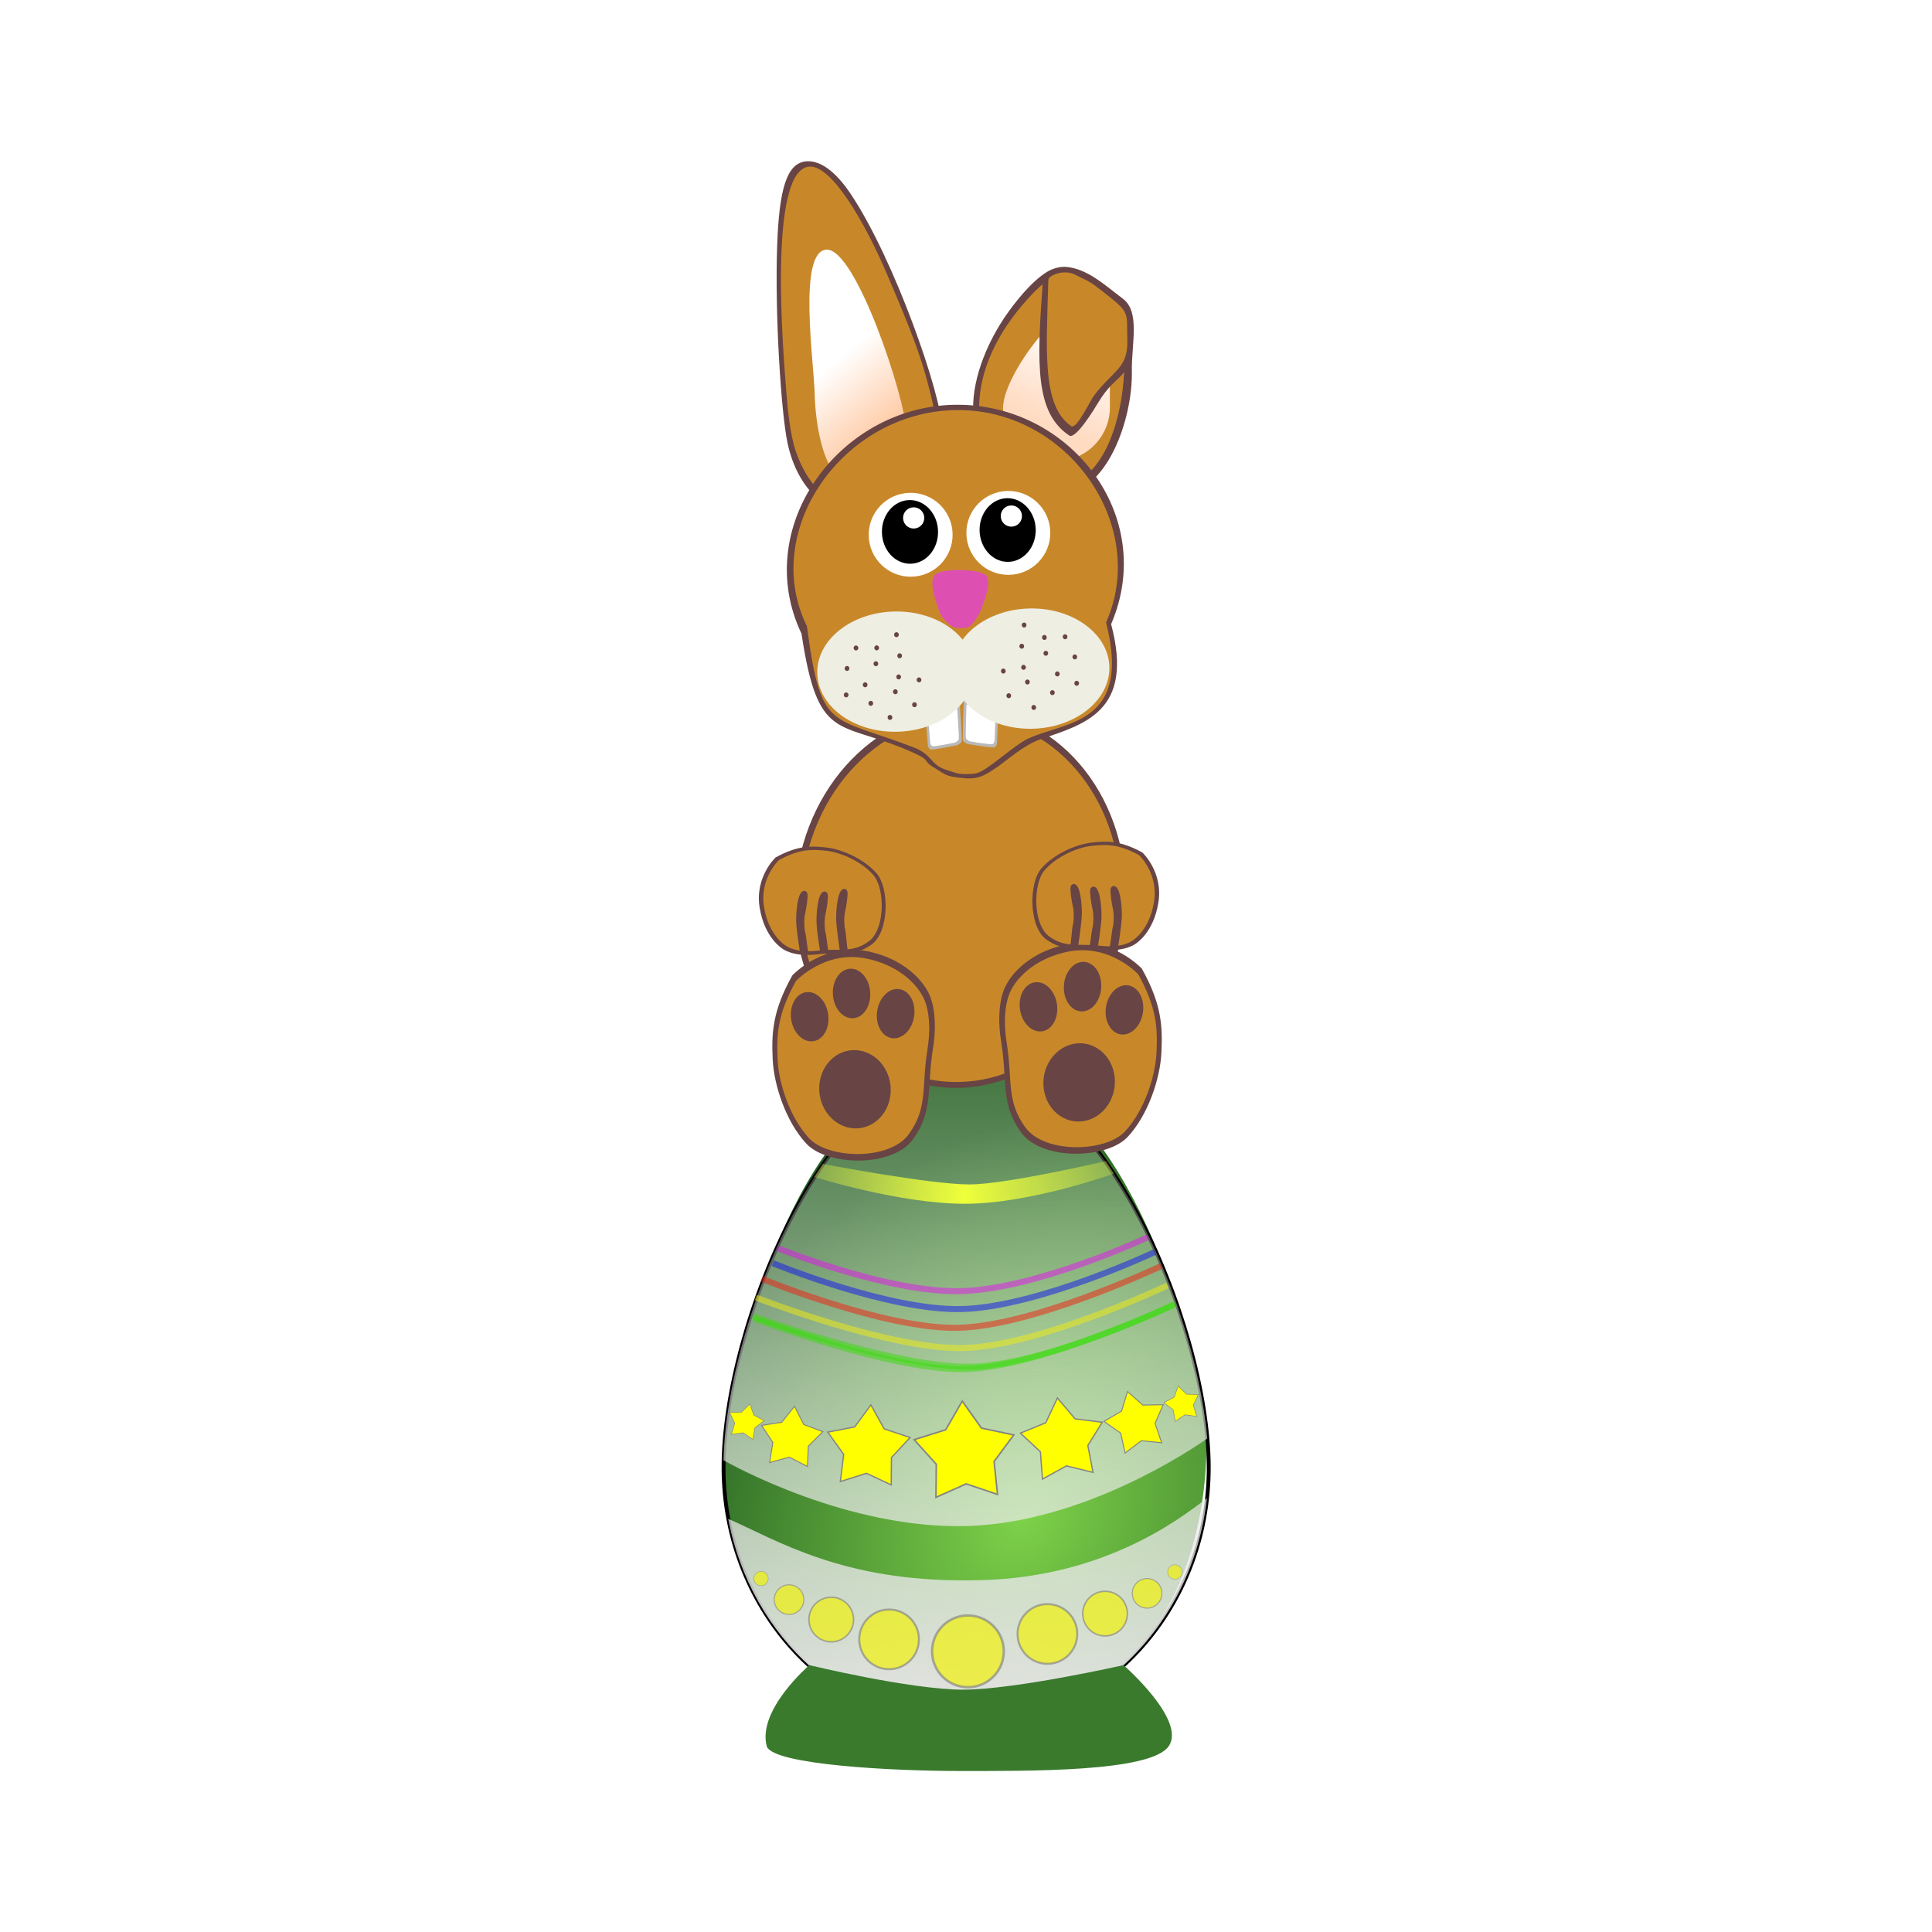 <svg:svg xmlns:dc="http://purl.org/dc/elements/1.1/" xmlns:ns2="http://creativecommons.org/ns#" xmlns:rdf="http://www.w3.org/1999/02/22-rdf-syntax-ns#" xmlns:svg="http://www.w3.org/2000/svg" height="824.708" id="svg4358" version="1.1" viewBox="-308.053 -68.72 824.708 824.708" width="824.708">
  <svg:defs id="defs4360">
    <svg:filter color-interpolation-filters="sRGB" height="1.254" id="filter3228" width="1.033" x="-.017" y="-.127">
      <svg:feGaussianBlur id="feGaussianBlur3230" stdDeviation="1.12" />
    </svg:filter>
    <svg:radialGradient cx="25" cy="27.326" gradientTransform="matrix(-21.474 -10.732 14.179 -25.664 684.22 1725.5)" gradientUnits="userSpaceOnUse" id="radialGradient5577" r="6.186">
      <svg:stop id="stop3766" offset="0" stop-color="#7ed249" />
      <svg:stop id="stop3768" offset="1" stop-color="#286325" />
    </svg:radialGradient>
    <svg:radialGradient cx="144.86" cy="567.25" gradientTransform="matrix(1 0 0 1.361 164.46 -142.1)" gradientUnits="userSpaceOnUse" id="radialGradient5579" r="158.39">
      <svg:stop id="stop3348" offset="0" stop-color="#ffbcbc" />
      <svg:stop id="stop3350" offset="1" stop-color="#ffbcbc" stop-opacity="0" />
    </svg:radialGradient>
    <svg:linearGradient gradientTransform="translate(164.46 62.541)" gradientUnits="userSpaceOnUse" id="linearGradient5581" x1="157.96" x2="157.96" y1="429.76" y2="-62.812">
      <svg:stop id="stop3338" offset="0" stop-color="#e3e3e3" />
      <svg:stop id="stop3340" offset="1" stop-color="#fdfdfd" stop-opacity="0" />
    </svg:linearGradient>
    <svg:linearGradient gradientTransform="translate(164.46 62.541)" gradientUnits="userSpaceOnUse" id="linearGradient5583" spreadMethod="reflect" x1="157.93" x2="24.406" y1="72.335" y2="72.335">
      <svg:stop id="stop3358" offset="0" stop-color="#efff3a" />
      <svg:stop id="stop3360" offset="1" stop-color="#efff3a" stop-opacity="0" />
    </svg:linearGradient>
    <svg:linearGradient gradientTransform="matrix(4.767 -.576 .58 4.798 7.195 276.53)" gradientUnits="userSpaceOnUse" id="linearGradient6012" x1="-10.615" x2="-6.886" y1="15.854" y2="8.027">
      <svg:stop id="stop4867-4" offset="0" stop-color="#ffdbc2" />
      <svg:stop id="stop4869-0" offset="1" stop-color="#fff" />
    </svg:linearGradient>
    <svg:linearGradient gradientTransform="matrix(4.767 -.576 .58 4.798 -78.476 294.84)" gradientUnits="userSpaceOnUse" id="linearGradient6014" x1="-12.234" x2="-4.5" y1="10" y2="19.5">
      <svg:stop id="stop4296-8" offset="0" stop-color="#fff" />
      <svg:stop id="stop4298-8" offset="1" stop-color="#ffaa6e" />
    </svg:linearGradient>
  </svg:defs>
  <svg:g id="layer1" transform="translate(-406.23 -177.58)">
    <svg:g id="g5585">
      <svg:path d="m514.13 563.26c56.975 1.5 90.25 100.22 98.872 150.1 3.463 66.476-26.656 130.53-105.96 132.37-111.4-18.75-101.58-119.1-97.08-136.99 13.11-70.79 47.2-146.99 104.17-145.48z" fill="url(#radialGradient5577)" fill-rule="evenodd" id="path2880" />
      <svg:g id="g2431" transform="matrix(.659 -.003 .003 .659 296.86 522.82)">
        <svg:path d="m480 323.79c0 93.051-70.4 168.57-157.14 168.57-86.743 0-157.14-75.52-157.14-168.57 0-93.051 70.4-260 157.14-260 86.74 0.001 157.14 166.95 157.14 260z" fill="url(#radialGradient5579)" id="path3161" stroke="#000" stroke-linejoin="round" stroke-width="2.5" />
        <svg:path d="m322.78 63.734c-85.135 0-154.52 160.82-157.06 254.75 5.38 3.081 80.921 45.544 158.62 43.281 75.542-2.2 146.11-49.889 154.78-55.938-7.92-94.99-74.92-242.09-156.34-242.09zm155.94 280.78c-18.42 13.868-69.553 53.073-154.37 52.449-82.245 0.513-124.35-26.655-155.75-40.543 14.198 77.428 77.867 135.88 154.19 135.88 80.185 0 146.38-64.521 155.94-147.78z" fill="url(#linearGradient5581)" id="path3193" />
        <svg:path d="m122.07 428.69-20.285-6.919-19.618 8.629 0.312-21.43-14.269-15.992 20.477-6.326 10.8-18.512 12.344 17.52 20.943 4.551-12.848 17.154z" fill="#ff0" fill-rule="evenodd" id="path2389" stroke="#848484" stroke-width="1px" transform="translate(221.04 -87.279)" />
        <svg:path d="m122.07 428.69-20.285-6.919-19.618 8.629 0.312-21.43-14.269-15.992 20.477-6.326 10.8-18.512 12.344 17.52 20.943 4.551-12.848 17.154z" fill="#ff0" fill-rule="evenodd" id="path2391" stroke="#848484" stroke-width="1px" transform="matrix(.824 -.07 .07 .824 274.42 -17.272)" />
        <svg:path d="m122.07 428.69-20.285-6.919-19.618 8.629 0.312-21.43-14.269-15.992 20.477-6.326 10.8-18.512 12.344 17.52 20.943 4.551-12.848 17.154z" fill="#ff0" fill-rule="evenodd" id="path2393" stroke="#848484" stroke-width="1px" transform="matrix(.822 .093 -.093 .822 213.81 -28.813)" />
        <svg:path d="m122.07 428.69-20.285-6.919-19.618 8.629 0.312-21.43-14.269-15.992 20.477-6.326 10.8-18.512 12.344 17.52 20.943 4.551-12.848 17.154z" fill="#ff0" fill-rule="evenodd" id="path2395" stroke="#848484" stroke-width="1px" transform="matrix(.61 .092 -.092 .61 185.04 50.012)" />
        <svg:path d="m122.07 428.69-20.285-6.919-19.618 8.629 0.312-21.43-14.269-15.992 20.477-6.326 10.8-18.512 12.344 17.52 20.943 4.551-12.848 17.154z" fill="#ff0" fill-rule="evenodd" id="path2397" stroke="#848484" stroke-width="1px" transform="matrix(.601 -.139 .139 .601 316.64 67.727)" />
        <svg:path d="m122.07 428.69-20.285-6.919-19.618 8.629 0.312-21.43-14.269-15.992 20.477-6.326 10.8-18.512 12.344 17.52 20.943 4.551-12.848 17.154z" fill="#ff0" fill-rule="evenodd" id="path2399" stroke="#848484" stroke-width="1px" transform="matrix(.351 -.066 .066 .351 401.19 149.05)" />
        <svg:path d="m122.07 428.69-20.285-6.919-19.618 8.629 0.312-21.43-14.269-15.992 20.477-6.326 10.8-18.512 12.344 17.52 20.943 4.551-12.848 17.154z" fill="#ff0" fill-rule="evenodd" id="path2401" stroke="#848484" stroke-width="1px" transform="matrix(.343 .098 -.098 .343 184.9 146.08)" />
        <svg:path d="m168.7 724.06c0 12.832-10.402 23.234-23.234 23.234s-23.234-10.402-23.234-23.234 10.402-23.234 23.234-23.234 23.234 10.402 23.234 23.234z" fill="#f4f300" id="path2402" opacity=".657" stroke="#848484" stroke-linejoin="round" stroke-width="1.6" transform="translate(178 -281.09)" />
        <svg:g fill="#f4f300" id="g2412" stroke="#848484" stroke-linejoin="round" stroke-width="1.6" transform="translate(178 -289.17)">
          <svg:path d="m168.7 724.06c0 12.832-10.402 23.234-23.234 23.234s-23.234-10.402-23.234-23.234 10.402-23.234 23.234-23.234 23.234 10.402 23.234 23.234z" id="path2404" opacity=".657" transform="matrix(.832 0 0 .832 75.973 118.7)" />
          <svg:path d="m168.7 724.06c0 12.832-10.402 23.234-23.234 23.234s-23.234-10.402-23.234-23.234 10.402-23.234 23.234-23.234 23.234 10.402 23.234 23.234z" id="path2406" opacity=".657" transform="matrix(.622 0 0 .622 143.92 257.74)" />
          <svg:path d="m168.7 724.06c0 12.832-10.402 23.234-23.234 23.234s-23.234-10.402-23.234-23.234 10.402-23.234 23.234-23.234 23.234 10.402 23.234 23.234z" id="path2408" opacity=".657" transform="matrix(.412 0 0 .412 201.76 396.77)" />
          <svg:path d="m168.7 724.06c0 12.832-10.402 23.234-23.234 23.234s-23.234-10.402-23.234-23.234 10.402-23.234 23.234-23.234 23.234 10.402 23.234 23.234z" id="path2410" opacity=".657" transform="matrix(.201 0 0 .201 250.51 535.8)" />
        </svg:g>
        <svg:g fill="#f4f300" id="g2418" stroke="#848484" stroke-linejoin="round" stroke-width="1.6" transform="matrix(-1 0 0 1 469.43 -286.14)">
          <svg:path d="m168.7 724.06c0 12.832-10.402 23.234-23.234 23.234s-23.234-10.402-23.234-23.234 10.402-23.234 23.234-23.234 23.234 10.402 23.234 23.234z" id="path2420" opacity=".657" transform="matrix(.832 0 0 .832 75.973 118.7)" />
          <svg:path d="m168.7 724.06c0 12.832-10.402 23.234-23.234 23.234s-23.234-10.402-23.234-23.234 10.402-23.234 23.234-23.234 23.234 10.402 23.234 23.234z" id="path2422" opacity=".657" transform="matrix(.622 0 0 .622 143.92 257.74)" />
          <svg:path d="m168.7 724.06c0 12.832-10.402 23.234-23.234 23.234s-23.234-10.402-23.234-23.234 10.402-23.234 23.234-23.234 23.234 10.402 23.234 23.234z" id="path2424" opacity=".657" transform="matrix(.412 0 0 .412 201.76 396.77)" />
          <svg:path d="m168.7 724.06c0 12.832-10.402 23.234-23.234 23.234s-23.234-10.402-23.234-23.234 10.402-23.234 23.234-23.234 23.234 10.402 23.234 23.234z" id="path2426" opacity=".657" transform="matrix(.201 0 0 .201 250.51 535.8)" />
        </svg:g>
        <svg:path d="m186.08 226.8s88.893 34.345 136.37 33.335c49.497-1.031 136.37-41.416 136.37-41.416" fill="none" filter="url(#filter3228)" id="path2428" opacity=".702" stroke="#36dc09" stroke-width="3.9" />
        <svg:path d="m185.07 225.27s93.944 34.345 141.42 33.335c49.497-1.031 131.82-39.901 131.82-39.901" fill="none" filter="url(#filter3228)" id="path3232" opacity=".702" stroke="#36dc09" stroke-width="3.9" />
        <svg:path d="m187.09 213.15s86.873 34.345 134.35 33.335c49.497-1.031 132.33-39.901 132.33-39.901" fill="none" filter="url(#filter3228)" id="path3234" opacity=".702" stroke="#f6ee0d" stroke-width="3.9" />
        <svg:path d="m191.13 201.03s79.802 33.335 127.28 32.325c49.497-1.031 131.32-39.396 131.32-39.396" fill="none" filter="url(#filter3228)" id="path3236" opacity=".702" stroke="#f61a0d" stroke-width="3.9" />
        <svg:path d="m198.2 190.93s74.751 31.315 122.23 30.305c49.497-1.031 125.26-36.365 125.26-36.365" fill="none" filter="url(#filter3228)" id="path3238" opacity=".702" stroke="#0d11f6" stroke-width="3.9" />
        <svg:path d="m201.74 181.33s70.711 29.294 118.19 28.284c49.497-1.031 121.22-34.345 121.22-34.345" fill="none" filter="url(#filter3228)" id="path3306" opacity=".702" stroke="#ea0df6" stroke-width="3.9" />
        <svg:path d="m230.82 126.79s70.036 13.746 95.29 13.746c24.244 0 88.262-14.756 88.262-14.756l5.173 8.143s-53.661 19.132-96.087 19.132-98.219-17.826-98.219-17.826z" fill="url(#linearGradient5583)" fill-rule="evenodd" id="path3308" />
      </svg:g>
    </svg:g>
    <svg:g id="g5924">
      <svg:path d="m75.714 713.26c0 43.098-30.461 78.036-68.036 78.036s-68.036-34.938-68.036-78.036 30.461-78.036 68.036-78.036 68.036 34.938 68.036 78.036z" fill="#684444" id="path7073-8" transform="matrix(1.031 .105 -.105 1.031 575.04 -243.7)" />
      <svg:path d="m75.714 713.26c0 43.098-30.461 78.036-68.036 78.036s-68.036-34.938-68.036-78.036 30.461-78.036 68.036-78.036 68.036 34.938 68.036 78.036z" fill="#c8882a" id="path7073" transform="matrix(.995 .101 -.101 .995 572.67 -217.69)" />
      <svg:g id="g7013" transform="matrix(.995 .101 -.101 .995 612.97 -65.327)">
        <svg:path d="m2.118 334.13c2.418 20.01-5.134 53.178-25.766 55.671s-37.553-12.303-39.971-32.314c-1.829-15.138 4.216-31.25 9.505-41.009 3.126-5.767 9.357-15.92 15.978-20.943 2.896-2.197 6.186-2.858 7.725-2.892 9.173-0.204 17.293 6.044 25.618 11.08 7.989 4.832 5.521 18.903 6.911 30.407z" fill="#684444" fill-rule="evenodd" id="path5046-4-2-3-8-6-5" style="color:#000000" />
        <svg:path d="m-1.005 338.65c0.431 17.888-4.664 44.883-22.98 47.096-18.316 2.213-34.904-10.393-37.05-28.157-1.48-12.245 0.872-30.237 17.302-51.667 9.206-12.008 15.383-12.398 20.309-8.666 14.704 11.142 21.503 3.357 22.42 41.394z" fill="#c8882a" fill-rule="evenodd" id="path5046-4-7-8-8-2-3-5" style="color:#000000" />
        <svg:path d="m-5.704 349.89c1.521 12.587-7.383 24.015-19.887 25.526-12.504 1.511-23.874-7.468-25.395-20.054-1.521-12.587 17.706-46.036 30.21-47.547 12.504-1.511 13.551 29.489 15.072 42.075z" fill="url(#linearGradient6012)" fill-rule="evenodd" id="path5046-4-7-2-5-6-8-2-1" style="color:#000000" />
        <svg:path d="m-26.568 294.76c7.935 2.772 7.119 1.898 13.785 6.573 12.374 8.678 10.768 10.305 12.541 23.692 1.755 13.252-4.001 9.841-10.635 23.956-1.287 2.738-7.925 16.66-10.818 15.132-15.365-8.118-16.855-28.505-17.828-63.084-0.054-1.908 7.04-8.336 12.955-6.269z" fill="#684444" fill-rule="evenodd" id="path5046-4-7-2-5-2-5-7" style="color:#000000" />
        <svg:path d="m-26.331 295.51c6.813 2.532 6.663 2.223 12.693 6.028 12.983 8.192 10.898 7.513 12.486 19.553 1.572 11.918-4.535 13.171-11.774 25.023-1.399 2.291-5.896 15.292-8.383 13.904-13.207-7.374-13.76-30.24-15.977-61.173-0.123-1.712 5.877-5.223 10.956-3.335z" fill="#c8882a" fill-rule="evenodd" id="path5046-4-7-2-5-2-5-1-1" style="color:#000000" />
        <svg:path d="m-75.786 367.3c2.418 20.01-2.852 38.33-23.483 40.823s-35.358-9.211-41.636-28.364c-4.055-12.369-11.102-54.466-13.011-83.776-1.514-23.243 0.183-35.953 9.308-37.056 5.426-0.656 12.095 2.826 19.754 12.097 21.46 25.981 47.287 81.528 49.069 96.276z" fill="#684444" fill-rule="evenodd" id="path5046-4-26-8-4-5" style="color:#000000" />
        <svg:path d="m-78.141 367.51c2.146 17.764-12.335 34.233-30.651 36.446-11.802 1.426-22.405-8.395-28.295-21.248-3.251-7.094-5.445-18.285-6.569-24.549-2.652-14.782-17.982-94.872 0.333-97.085 8.827-1.067 24.509 19.213 37.55 42.854 7.572 13.727 15.7 28.511 20.463 40.711 4.054 10.385 6.657 18.64 7.168 22.871z" fill="#c8882a" fill-rule="evenodd" id="path5046-4-7-2-5-2-2" style="color:#000000" />
        <svg:path d="m-91.375 368.2c1.521 12.587-7.383 24.015-19.887 25.526-12.504 1.511-18.795-23.689-20.316-36.275-1.521-12.587-13.59-60.301-1.085-61.812 12.504-1.511 39.768 59.975 41.289 72.562z" fill="url(#linearGradient6014)" fill-rule="evenodd" id="path5046-4-7-2-5-6-2-7" style="color:#000000" />
        <svg:path d="m4.21 442.41c13.728 36.214-7.245 43.699-25.245 52.025-6.648 3.075-13.47 10.642-16.929 13.522-4.616 3.844-7.325 6.293-14.316 6.2-6.991-0.093-6.492-0.229-12.884-3.386-5.597-2.764-0.023-2.485-11.959-6.186-30.586-9.483-38.142 0.474-49.721-44.776-26.1-42.91 6.029-97.87 54.987-103.79 48.958-5.916 91.196 38.494 76.068 86.386z" fill="#684444" fill-rule="evenodd" id="path5050-8-6" style="color:#000000" />
        <svg:path d="m1.985 441.89c15.332 41.943-12.399 43.664-27.868 52.549-4.231 2.43-11.594 10.252-15.792 13.788-4.198 3.537-5.011 3.612-9.445 4.111-3.771 0.425-4.955-0.311-8.07-0.89-7.404-1.376-6.577-5.825-14.971-8.142-37.23-10.276-40.029-2.156-50.717-46.931-24.029-38.297 5.85-92.368 53.611-98.139s87.469 40.736 73.254 83.654z" fill="#c8882a" fill-rule="evenodd" id="path5050-8-0-1" style="color:#000000" />
        <svg:g id="g5056-2-7-6-8-4" transform="matrix(4.252 -.514 .514 4.252 -184.4 295.14)">
          <svg:g id="g5058-1-5-0-5-2" transform="matrix(.411 0 0 .411 38.381 19.812)">
            <svg:path d="m177.14 592.36c0 31.559-25.584 57.143-57.143 57.143s-57.143-25.584-57.143-57.143 25.584-57.143 57.143-57.143 57.143 25.584 57.143 57.143z" fill="#fff" id="path5060-6-7-9-7-3" transform="matrix(.178 0 0 .178 -42.905 -80.331)" />
            <svg:path d="m177.14 592.36c0 31.559-25.584 57.143-57.143 57.143s-57.143-25.584-57.143-57.143 25.584-57.143 57.143-57.143 57.143 25.584 57.143 57.143z" id="path5062-8-8-5-6-2" stroke="#000" stroke-width=".1" transform="matrix(.119 0 0 .135 -35.976 -55.558)" />
            <svg:path d="m177.14 592.36c0 31.559-25.584 57.143-57.143 57.143s-57.143-25.584-57.143-57.143 25.584-57.143 57.143-57.143 57.143 25.584 57.143 57.143z" fill="#fff" id="path5064-5-2-8-1-2" stroke="#000" stroke-width=".1" transform="matrix(.045 0 0 .045 -26.134 -5.617)" />
          </svg:g>
          <svg:g id="g5066-7-7-9-8-1" transform="matrix(.411 0 0 .411 28.645 19.812)">
            <svg:path d="m177.14 592.36c0 31.559-25.584 57.143-57.143 57.143s-57.143-25.584-57.143-57.143 25.584-57.143 57.143-57.143 57.143 25.584 57.143 57.143z" fill="#fff" id="path5068-6-8-0-9-6" transform="matrix(.178 0 0 .178 -42.905 -80.331)" />
            <svg:path d="m177.14 592.36c0 31.559-25.584 57.143-57.143 57.143s-57.143-25.584-57.143-57.143 25.584-57.143 57.143-57.143 57.143 25.584 57.143 57.143z" id="path5070-1-0-0-2-8" stroke="#000" stroke-width=".1" transform="matrix(.119 0 0 .135 -35.976 -55.558)" />
            <svg:path d="m177.14 592.36c0 31.559-25.584 57.143-57.143 57.143s-57.143-25.584-57.143-57.143 25.584-57.143 57.143-57.143 57.143 25.584 57.143 57.143z" fill="#fff" id="path5072-8-2-0-7-5" stroke="#000" stroke-width=".1" transform="matrix(.045 0 0 .045 -26.134 -5.617)" />
          </svg:g>
        </svg:g>
        <svg:g id="g5099-6" transform="matrix(.442 -.053 .053 .442 -615.39 712.08)">
          <svg:g id="g5071-1">
            <svg:path d="m1274.9-346.43 1.379 23.389s0.276 3.371 2.482 4.214c2.206 0.843 25.649-3.582 25.649-3.582s3.861-1.686 4.413-3.793c0.552-2.107-1.379-38.139-1.379-38.139z" fill="#b9b9b9" id="path5051-8" />
            <svg:path d="m1277.4-345.37 1.164 19.888s0.233 2.867 2.095 3.583c1.862 0.717 21.645-3.046 21.645-3.046s3.258-1.433 3.724-3.225c0.466-1.792-1.164-32.43-1.164-32.43z" fill="#fff" id="path5051-7-9" />
          </svg:g>
          <svg:g id="g5071-7-2" transform="matrix(-1 0 0 1 2618.9 -.948)">
            <svg:path d="m1274.9-346.43 1.379 23.389s0.276 3.371 2.482 4.214c2.206 0.843 25.649-3.582 25.649-3.582s3.861-1.686 4.413-3.793c0.552-2.107-1.379-38.139-1.379-38.139z" fill="#b9b9b9" id="path5051-9-7" />
            <svg:path d="m1277.4-345.37 1.164 19.888s0.233 2.867 2.095 3.583c1.862 0.717 21.645-3.046 21.645-3.046s3.258-1.433 3.724-3.225c0.466-1.792-1.164-32.43-1.164-32.43z" fill="#fff" id="path5051-7-7-9" />
          </svg:g>
        </svg:g>
        <svg:path d="m-51.966 467.83c1.7 14.068-11.815 27.285-30.168 29.503-18.352 2.217-34.627-7.4-36.327-21.468-1.7-14.068 11.815-27.285 30.168-29.503 18.353-2.218 34.627 7.4 36.327 21.468z" fill="#eeeee3" fill-rule="evenodd" id="path3201-7-0-7-9-54" />
        <svg:path d="m5.317 460.72c1.7 14.068-11.815 27.285-30.168 29.503-18.352 2.217-34.627-7.4-36.327-21.468-1.7-14.068 11.815-27.285 30.168-29.503 18.352-2.217 34.627 7.4 36.327 21.468z" fill="#eeeee3" fill-rule="evenodd" id="path3201-7-0-7-9-5-3" />
        <svg:path d="m-59.739 450.53c-1.47 0.136-2.881 0.437-5.096-1.295s-3.477-2.509-4.987-5.905-5.043-10.599-3.098-14.026c1.945-3.427 17.753-4.586 21.391-2.585 3.638 2.002 0.823 11.55 0.18 14.109-0.643 2.559-1.812 5.038-3.282 7.337s-3.65 2.231-5.106 2.365z" fill="#dd50b2" id="path3919-9-5-4-1" />
        <svg:path d="m588.01 416.02c0 1.333-1.021 2.414-2.28 2.414s-2.28-1.081-2.28-2.414 1.021-2.414 2.28-2.414 2.28 1.081 2.28 2.414z" fill="#684444" id="path4873-23" transform="matrix(.439 -.053 .053 .439 -382.29 311.93)" />
        <svg:path d="m588.01 416.02c0 1.333-1.021 2.414-2.28 2.414s-2.28-1.081-2.28-2.414 1.021-2.414 2.28-2.414 2.28 1.081 2.28 2.414z" fill="#684444" id="path4873-8-3" transform="matrix(.439 -.053 .053 .439 -385.2 321.01)" />
        <svg:path d="m588.01 416.02c0 1.333-1.021 2.414-2.28 2.414s-2.28-1.081-2.28-2.414 1.021-2.414 2.28-2.414 2.28 1.081 2.28 2.414z" fill="#684444" id="path4873-3-4" transform="matrix(.439 -.053 .053 .439 -376.81 327.17)" />
        <svg:path d="m588.01 416.02c0 1.333-1.021 2.414-2.28 2.414s-2.28-1.081-2.28-2.414 1.021-2.414 2.28-2.414 2.28 1.081 2.28 2.414z" fill="#684444" id="path4873-80-1" transform="matrix(.439 -.053 .053 .439 -384.44 332.28)" />
        <svg:path d="m588.01 416.02c0 1.333-1.021 2.414-2.28 2.414s-2.28-1.081-2.28-2.414 1.021-2.414 2.28-2.414 2.28 1.081 2.28 2.414z" fill="#684444" id="path4873-37-1" transform="matrix(.439 -.053 .053 .439 -373.61 334.8)" />
        <svg:path d="m588.01 416.02c0 1.333-1.021 2.414-2.28 2.414s-2.28-1.081-2.28-2.414 1.021-2.414 2.28-2.414 2.28 1.081 2.28 2.414z" fill="#684444" id="path4873-7-3" transform="matrix(.439 -.053 .053 .439 -364.86 339.95)" />
        <svg:path d="m588.01 416.02c0 1.333-1.021 2.414-2.28 2.414s-2.28-1.081-2.28-2.414 1.021-2.414 2.28-2.414 2.28 1.081 2.28 2.414z" fill="#684444" id="path4873-9-8" transform="matrix(.439 -.053 .053 .439 -363.69 328.81)" />
        <svg:path d="m588.01 416.02c0 1.333-1.021 2.414-2.28 2.414s-2.28-1.081-2.28-2.414 1.021-2.414 2.28-2.414 2.28 1.081 2.28 2.414z" fill="#684444" id="path4873-2-7" transform="matrix(.439 -.053 .053 .439 -373.16 317.76)" />
        <svg:path d="m588.01 416.02c0 1.333-1.021 2.414-2.28 2.414s-2.28-1.081-2.28-2.414 1.021-2.414 2.28-2.414 2.28 1.081 2.28 2.414z" fill="#684444" id="path4873-6-4" transform="matrix(.439 -.053 .053 .439 -362.92 322.38)" />
        <svg:path d="m588.01 416.02c0 1.333-1.021 2.414-2.28 2.414s-2.28-1.081-2.28-2.414 1.021-2.414 2.28-2.414 2.28 1.081 2.28 2.414z" fill="#684444" id="path4873-82-2" transform="matrix(.439 -.053 .053 .439 -373.5 310.99)" />
        <svg:path d="m588.01 416.02c0 1.333-1.021 2.414-2.28 2.414s-2.28-1.081-2.28-2.414 1.021-2.414 2.28-2.414 2.28 1.081 2.28 2.414z" fill="#684444" id="path4873-67-7" transform="matrix(.439 -.053 .053 .439 -363.41 313.36)" />
        <svg:path d="m588.01 416.02c0 1.333-1.021 2.414-2.28 2.414s-2.28-1.081-2.28-2.414 1.021-2.414 2.28-2.414 2.28 1.081 2.28 2.414z" fill="#684444" id="path4873-0-7" transform="matrix(.439 -.053 .053 .439 -365.67 304.54)" />
        <svg:path d="m588.01 416.02c0 1.333-1.021 2.414-2.28 2.414s-2.28-1.081-2.28-2.414 1.021-2.414 2.28-2.414 2.28 1.081 2.28 2.414z" fill="#684444" id="path4873-803-9" transform="matrix(.439 -.053 .053 .439 -355 333.5)" />
        <svg:path d="m588.01 416.02c0 1.333-1.021 2.414-2.28 2.414s-2.28-1.081-2.28-2.414 1.021-2.414 2.28-2.414 2.28 1.081 2.28 2.414z" fill="#684444" id="path4873-5-31" transform="matrix(.439 -.053 .053 .439 -354.14 322.76)" />
        <svg:path d="m588.01 416.02c0 1.333-1.021 2.414-2.28 2.414s-2.28-1.081-2.28-2.414 1.021-2.414 2.28-2.414 2.28 1.081 2.28 2.414z" fill="#684444" id="path4873-04-6" transform="matrix(-.439 .053 .053 .439 220.3 236.07)" />
        <svg:path d="m588.01 416.02c0 1.333-1.021 2.414-2.28 2.414s-2.28-1.081-2.28-2.414 1.021-2.414 2.28-2.414 2.28 1.081 2.28 2.414z" fill="#684444" id="path4873-8-9-5" transform="matrix(-.439 .053 .053 .439 225.29 244.2)" />
        <svg:path d="m588.01 416.02c0 1.333-1.021 2.414-2.28 2.414s-2.28-1.081-2.28-2.414 1.021-2.414 2.28-2.414 2.28 1.081 2.28 2.414z" fill="#684444" id="path4873-3-6-0" transform="matrix(-.439 .053 .053 .439 218.6 252.18)" />
        <svg:path d="m588.01 416.02c0 1.333-1.021 2.414-2.28 2.414s-2.28-1.081-2.28-2.414 1.021-2.414 2.28-2.414 2.28 1.081 2.28 2.414z" fill="#684444" id="path4873-80-9-9" transform="matrix(-.439 .053 .053 .439 227.23 255.32)" />
        <svg:path d="m588.01 416.02c0 1.333-1.021 2.414-2.28 2.414s-2.28-1.081-2.28-2.414 1.021-2.414 2.28-2.414 2.28 1.081 2.28 2.414z" fill="#684444" id="path4873-37-9-0" transform="matrix(-.439 .053 .053 .439 217.31 260.34)" />
        <svg:path d="m588.01 416.02c0 1.333-1.021 2.414-2.28 2.414s-2.28-1.081-2.28-2.414 1.021-2.414 2.28-2.414 2.28 1.081 2.28 2.414z" fill="#684444" id="path4873-7-7-0" transform="matrix(-.439 .053 .053 .439 210.04 267.44)" />
        <svg:path d="m588.01 416.02c0 1.333-1.021 2.414-2.28 2.414s-2.28-1.081-2.28-2.414 1.021-2.414 2.28-2.414 2.28 1.081 2.28 2.414z" fill="#684444" id="path4873-9-5-6" transform="matrix(-.439 .053 .053 .439 206.25 256.9)" />
        <svg:path d="m588.01 416.02c0 1.333-1.021 2.414-2.28 2.414s-2.28-1.081-2.28-2.414 1.021-2.414 2.28-2.414 2.28 1.081 2.28 2.414z" fill="#684444" id="path4873-2-9-1" transform="matrix(-.439 .053 .053 .439 212.82 243.91)" />
        <svg:path d="m588.01 416.02c0 1.333-1.021 2.414-2.28 2.414s-2.28-1.081-2.28-2.414 1.021-2.414 2.28-2.414 2.28 1.081 2.28 2.414z" fill="#684444" id="path4873-6-7-3" transform="matrix(-.439 .053 .053 .439 203.97 250.84)" />
        <svg:path d="m588.01 416.02c0 1.333-1.021 2.414-2.28 2.414s-2.28-1.081-2.28-2.414 1.021-2.414 2.28-2.414 2.28 1.081 2.28 2.414z" fill="#684444" id="path4873-82-7-8" transform="matrix(-.439 .053 .053 .439 211.53 237.25)" />
        <svg:path d="m588.01 416.02c0 1.333-1.021 2.414-2.28 2.414s-2.28-1.081-2.28-2.414 1.021-2.414 2.28-2.414 2.28 1.081 2.28 2.414z" fill="#684444" id="path4873-67-5-9" transform="matrix(-.439 .053 .053 .439 202.3 241.95)" />
        <svg:path d="m588.01 416.02c0 1.333-1.021 2.414-2.28 2.414s-2.28-1.081-2.28-2.414 1.021-2.414 2.28-2.414 2.28 1.081 2.28 2.414z" fill="#684444" id="path4873-0-1-3" transform="matrix(-.439 .053 .053 .439 202.39 232.85)" />
        <svg:path d="m588.01 416.02c0 1.333-1.021 2.414-2.28 2.414s-2.28-1.081-2.28-2.414 1.021-2.414 2.28-2.414 2.28 1.081 2.28 2.414z" fill="#684444" id="path4873-803-8-4" transform="matrix(-.439 .053 .053 .439 198.92 263.52)" />
        <svg:path d="m588.01 416.02c0 1.333-1.021 2.414-2.28 2.414s-2.28-1.081-2.28-2.414 1.021-2.414 2.28-2.414 2.28 1.081 2.28 2.414z" fill="#684444" id="path4873-5-3-4" transform="matrix(-.439 .053 .053 .439 195.54 253.29)" />
      </svg:g>
      <svg:g id="g5616" transform="translate(15.664 24.074)">
        <svg:path d="m569.93 498.27s-13.157-14.365-32.426-10.272c-19.27 4.093-25.312 16.937-25.312 16.937s-5.074 7.38-2.306 24.64-0.321 26.267 8.447 38.535c8.768 12.268 36.688 11.483 45.546 1.989 8.858-9.494 13.911-25.171 14.405-35.978 0.494-10.807 0.282-20.433-8.354-35.852z" fill="#684444" id="path4008-6-5-0-9" />
        <svg:path d="m568.38 500.68s-12.297-13.419-30.313-9.593c-18.015 3.826-23.666 15.826-23.666 15.826s-4.745 6.896-2.161 23.02c2.584 16.125-0.305 24.54 7.889 36 8.194 11.461 34.296 10.724 42.58 1.853 8.284-8.871 13.009-23.517 13.473-33.614 0.464-10.096 0.267-19.089-7.803-33.493z" fill="#c8882a" id="path4008-7-6-6" />
        <svg:path d="m536.7 515.23c0 5.845-3.57 10.583-7.974 10.583s-7.974-4.738-7.974-10.583c0-5.845 3.57-10.583 7.974-10.583s7.974 4.738 7.974 10.583z" fill="#684444" id="path5503" transform="matrix(.988 -.152 .152 .988 -74.899 85.88)" />
        <svg:path d="m536.7 515.23c0 5.845-3.57 10.583-7.974 10.583s-7.974-4.738-7.974-10.583c0-5.845 3.57-10.583 7.974-10.583s7.974 4.738 7.974 10.583z" fill="#684444" id="path5503-8" transform="matrix(.998 .067 -.067 .998 51.475 -43.674)" />
        <svg:path d="m536.7 515.23c0 5.845-3.57 10.583-7.974 10.583s-7.974-4.738-7.974-10.583c0-5.845 3.57-10.583 7.974-10.583s7.974 4.738 7.974 10.583z" fill="#684444" id="path5503-0" transform="matrix(-.988 -.152 -.152 .988 1163.2 87.185)" />
        <svg:path d="m536.7 515.23c0 5.845-3.57 10.583-7.974 10.583s-7.974-4.738-7.974-10.583c0-5.845 3.57-10.583 7.974-10.583s7.974 4.738 7.974 10.583z" fill="#684444" id="path5503-81" transform="matrix(1.623 1.075 -.765 1.355 79.192 -719.69)" />
      </svg:g>
      <svg:g id="g5616-0" transform="matrix(-1 0 0 1 1006.3 26.994)">
        <svg:path d="m569.93 498.27s-13.157-14.365-32.426-10.272c-19.27 4.093-25.312 16.937-25.312 16.937s-5.074 7.38-2.306 24.64-0.321 26.267 8.447 38.535c8.768 12.268 36.688 11.483 45.546 1.989 8.858-9.494 13.911-25.171 14.405-35.978 0.494-10.807 0.282-20.433-8.354-35.852z" fill="#684444" id="path4008-6-5-0-9-0" />
        <svg:path d="m568.38 500.68s-12.297-13.419-30.313-9.593c-18.015 3.826-23.666 15.826-23.666 15.826s-4.745 6.896-2.161 23.02c2.584 16.125-0.305 24.54 7.889 36 8.194 11.461 34.296 10.724 42.58 1.853 8.284-8.871 13.009-23.517 13.473-33.614 0.464-10.096 0.267-19.089-7.803-33.493z" fill="#c8882a" id="path4008-7-6-6-2" />
        <svg:path d="m536.7 515.23c0 5.845-3.57 10.583-7.974 10.583s-7.974-4.738-7.974-10.583c0-5.845 3.57-10.583 7.974-10.583s7.974 4.738 7.974 10.583z" fill="#684444" id="path5503-4" transform="matrix(.988 -.152 .152 .988 -74.899 85.88)" />
        <svg:path d="m536.7 515.23c0 5.845-3.57 10.583-7.974 10.583s-7.974-4.738-7.974-10.583c0-5.845 3.57-10.583 7.974-10.583s7.974 4.738 7.974 10.583z" fill="#684444" id="path5503-8-3" transform="matrix(.998 .067 -.067 .998 51.475 -43.674)" />
        <svg:path d="m536.7 515.23c0 5.845-3.57 10.583-7.974 10.583s-7.974-4.738-7.974-10.583c0-5.845 3.57-10.583 7.974-10.583s7.974 4.738 7.974 10.583z" fill="#684444" id="path5503-0-1" transform="matrix(-.988 -.152 -.152 .988 1163.2 87.185)" />
        <svg:path d="m536.7 515.23c0 5.845-3.57 10.583-7.974 10.583s-7.974-4.738-7.974-10.583c0-5.845 3.57-10.583 7.974-10.583s7.974 4.738 7.974 10.583z" fill="#684444" id="path5503-81-4" transform="matrix(1.623 1.075 -.765 1.355 79.192 -719.69)" />
      </svg:g>
      <svg:g id="g4824-0-6" transform="matrix(-.571 -.14 -.097 .828 1649.2 1207.1)">
        <svg:path d="m1956.7-556s-16.793 7.153-15.837 23.076c0.956 15.923 13.01 23.421 13.01 23.421s6.66 5.558 24.668 7.139 26.652 5.942 40.583 1.76 17.776-26.139 9.597-35.109c-8.179-8.97-23.277-16.309-34.182-19.036-10.905-2.727-20.727-4.648-37.839-1.251z" fill="#684444" id="path4008-6-5-0" />
        <svg:path d="m1958.9-554.27s-15.688 6.688-14.795 21.574c0.893 14.887 12.154 21.897 12.154 21.897s6.222 5.197 23.045 6.675c16.824 1.478 24.899 5.556 37.913 1.645 13.015-3.911 16.607-24.438 8.966-32.824-7.641-8.386-21.746-15.247-31.934-17.797-10.188-2.55-19.363-4.345-35.35-1.169z" fill="#c8882a" id="path4008-7-6" />
        <svg:path d="m1191.2 513.75s-0.758-11.041-0.108-15.696c0.649-4.655 2.814-10.933 5.196-13.098 2.381-2.165 4.979-0.866 5.304 0.649 0.325 1.516-1.948 7.253-3.356 9.742-1.407 2.49-1.948 7.577-1.516 9.201s0.108 10.175 0.758 11.041c0.649 0.866-6.279-1.84-6.279-1.84z" fill="#684444" id="path4796-4-6" transform="translate(775.17 -1019.6)" />
        <svg:path d="m1981.1-503.03s-0.758-11.041-0.108-15.696c0.649-4.655 2.814-10.933 5.196-13.098 2.381-2.165 4.979-0.866 5.304 0.649 0.325 1.516-1.948 7.253-3.356 9.742-1.407 2.49-1.948 7.577-1.516 9.201s0.108 10.175 0.758 11.041c0.649 0.866-6.279-1.84-6.279-1.84z" fill="#684444" id="path4796-2-7-1" />
        <svg:path d="m1995.5-501.08s-0.649-11.907 0-16.562c0.649-4.655 2.814-10.933 5.196-13.098 2.381-2.165 4.979-0.866 5.304 0.649 0.325 1.516-1.948 7.253-3.356 9.742-1.407 2.49-1.948 7.577-1.516 9.201s-0.379 9.851 0.271 10.717c0.649 0.866-5.9-0.649-5.9-0.649z" fill="#684444" id="path4796-1-7-8" />
      </svg:g>
      <svg:g id="g4824-0-6-4" transform="matrix(.571 -.14 .097 .828 -634.11 1209.2)">
        <svg:path d="m1956.7-556s-16.793 7.153-15.837 23.076c0.956 15.923 13.01 23.421 13.01 23.421s6.66 5.558 24.668 7.139 26.652 5.942 40.583 1.76 17.776-26.139 9.597-35.109c-8.179-8.97-23.277-16.309-34.182-19.036-10.905-2.727-20.727-4.648-37.839-1.251z" fill="#684444" id="path4008-6-5-0-9-5" />
        <svg:path d="m1958.9-554.27s-15.688 6.688-14.795 21.574c0.893 14.887 12.154 21.897 12.154 21.897s6.222 5.197 23.045 6.675c16.824 1.478 24.899 5.556 37.913 1.645 13.015-3.911 16.607-24.438 8.966-32.824-7.641-8.386-21.746-15.247-31.934-17.797-10.188-2.55-19.363-4.345-35.35-1.169z" fill="#c8882a" id="path4008-7-6-6-6" />
        <svg:path d="m1191.2 513.75s-0.758-11.041-0.108-15.696c0.649-4.655 2.814-10.933 5.196-13.098 2.381-2.165 4.979-0.866 5.304 0.649 0.325 1.516-1.948 7.253-3.356 9.742-1.407 2.49-1.948 7.577-1.516 9.201s0.108 10.175 0.758 11.041c0.649 0.866-6.279-1.84-6.279-1.84z" fill="#684444" id="path4796-4-6-3" transform="translate(775.17 -1019.6)" />
        <svg:path d="m1981.1-503.03s-0.758-11.041-0.108-15.696c0.649-4.655 2.814-10.933 5.196-13.098 2.381-2.165 4.979-0.866 5.304 0.649 0.325 1.516-1.948 7.253-3.356 9.742-1.407 2.49-1.948 7.577-1.516 9.201s0.108 10.175 0.758 11.041c0.649 0.866-6.279-1.84-6.279-1.84z" fill="#684444" id="path4796-2-7-1-7" />
        <svg:path d="m1995.5-501.08s-0.649-11.907 0-16.562c0.649-4.655 2.814-10.933 5.196-13.098 2.381-2.165 4.979-0.866 5.304 0.649 0.325 1.516-1.948 7.253-3.356 9.742-1.407 2.49-1.948 7.577-1.516 9.201s-0.379 9.851 0.271 10.717c0.649 0.866-5.9-0.649-5.9-0.649z" fill="#684444" id="path4796-1-7-8-8" />
      </svg:g>
    </svg:g>
    <svg:path d="m425.49 854.35c-4.205-15.536 18.176-34.7 18.176-34.7s43.192 10.465 65.545 10.465 68.574-10.465 68.574-10.465 26.97 23.508 19.257 34.635c-7.713 11.127-60.712 10.544-89.304 10.555-28.592 0.011-79.393-2.664-82.249-10.49z" fill="#3a7a2d" id="path5902" />
  </svg:g>
</svg:svg>